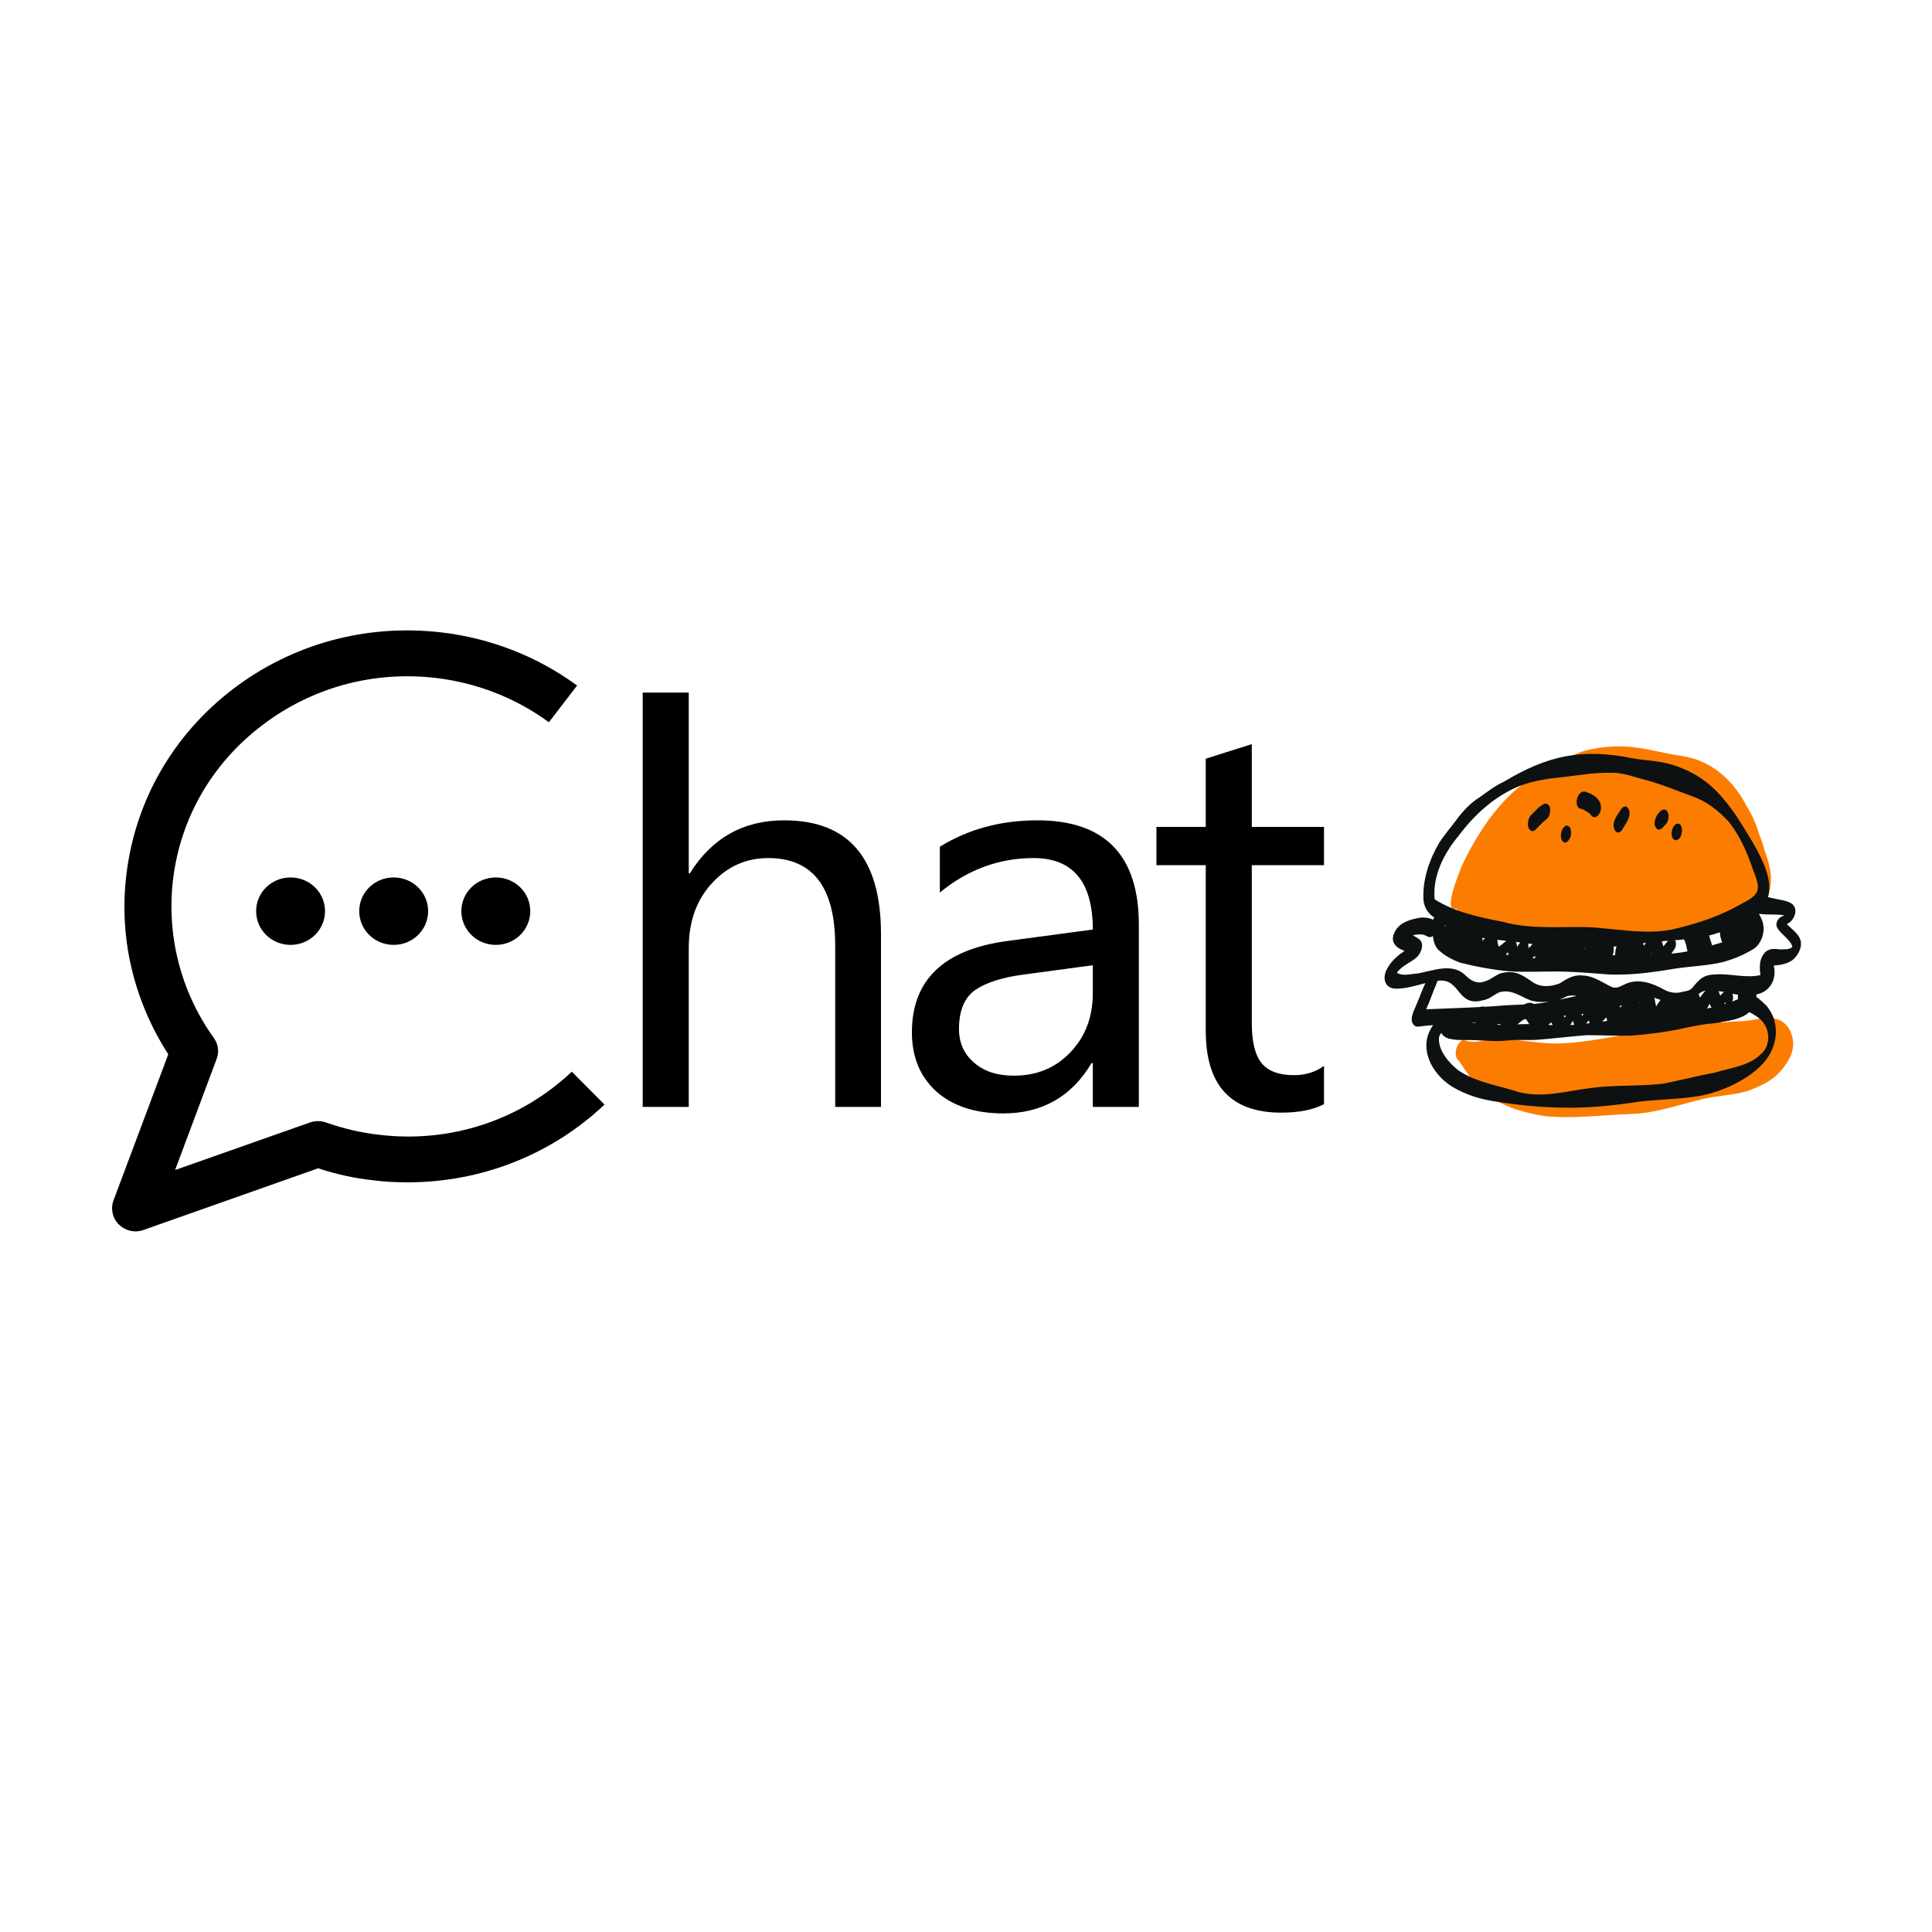 <svg xmlns="http://www.w3.org/2000/svg" xmlns:xlink="http://www.w3.org/1999/xlink" width="40" zoomAndPan="magnify" viewBox="0 0 30 30" height="40" preserveAspectRatio="xMidYMid meet" version="1.0"><defs><clipPath id="f01fb94fca"><path d="M 22 11.57 L 27.992 11.57 L 27.992 17.375 L 22 17.375 Z M 22 11.57 " clip-rule="nonzero"/></clipPath><clipPath id="6cb7caf155"><path d="M 21.461 11.57 L 27.992 11.57 L 27.992 17.375 L 21.461 17.375 Z M 21.461 11.57 " clip-rule="nonzero"/></clipPath><clipPath id="b0f20a21e8"><path d="M 1.699 9.684 L 20.57 9.684 L 20.57 19.117 L 1.699 19.117 Z M 1.699 9.684 " clip-rule="nonzero"/></clipPath></defs><g clip-path="url(#f01fb94fca)"><path fill="#fc7c00" d="M 22.617 14.109 C 22.398 14.18 22.645 13.59 22.676 13.504 C 22.738 13.348 22.82 13.203 22.902 13.059 C 23.074 12.766 23.273 12.5 23.516 12.281 C 23.723 12.109 23.941 11.945 24.18 11.836 C 24.328 11.785 24.465 11.699 24.613 11.656 C 24.887 11.586 25.168 11.57 25.445 11.613 C 25.66 11.645 25.871 11.703 26.09 11.734 C 26.203 11.754 26.32 11.777 26.426 11.828 C 26.719 11.953 26.957 12.203 27.117 12.508 C 27.203 12.648 27.273 12.801 27.32 12.965 C 27.352 13.047 27.383 13.125 27.402 13.211 C 27.488 13.445 27.539 13.641 27.461 13.891 C 27.359 14.238 26.992 14.34 26.719 14.434 C 26.438 14.508 26.156 14.562 25.867 14.574 C 25.645 14.582 25.422 14.562 25.195 14.562 C 24.832 14.559 24.477 14.664 24.109 14.648 C 23.84 14.652 23.566 14.641 23.305 14.543 C 23.148 14.484 22.98 14.457 22.848 14.344 C 22.766 14.273 22.66 14.223 22.617 14.109 Z M 27.84 16.152 C 27.824 16.004 27.73 15.867 27.602 15.828 C 27.441 15.773 27.277 15.836 27.113 15.852 C 26.598 15.887 26.078 15.891 25.57 16.008 C 25.113 16.078 24.66 16.191 24.195 16.203 C 23.922 16.211 23.652 16.145 23.379 16.141 C 23.223 16.129 23.07 16.164 22.918 16.176 C 22.867 16.18 22.82 16.176 22.773 16.164 C 22.742 16.152 22.711 16.141 22.684 16.168 C 22.609 16.23 22.562 16.406 22.656 16.473 C 22.723 16.582 22.805 16.688 22.879 16.797 C 22.945 16.879 23.027 16.941 23.105 17.008 C 23.371 17.199 23.691 17.285 23.996 17.332 C 24.445 17.375 24.891 17.312 25.34 17.297 C 25.719 17.285 26.086 17.148 26.457 17.062 C 26.676 17.012 26.902 17.008 27.121 16.945 C 27.305 16.879 27.492 16.801 27.633 16.648 C 27.75 16.52 27.867 16.348 27.84 16.152 Z M 27.84 16.152 " fill-opacity="1" fill-rule="nonzero"/></g><g clip-path="url(#6cb7caf155)"><path fill="#0e1111" d="M 27.957 14.594 C 27.918 14.484 27.82 14.43 27.746 14.348 C 27.867 14.297 27.941 14.102 27.809 14.023 C 27.73 13.98 27.637 13.973 27.551 13.953 C 27.52 13.945 27.484 13.938 27.453 13.93 C 27.551 13.594 27.281 13.172 26.969 12.68 C 26.695 12.281 26.449 12.035 25.992 11.883 C 25.781 11.812 25.555 11.812 25.34 11.773 C 24.566 11.617 24.031 11.73 23.355 12.137 C 23.219 12.199 23.102 12.289 22.977 12.379 C 22.832 12.469 22.715 12.594 22.613 12.734 C 22.523 12.855 22.422 12.969 22.344 13.094 C 22.195 13.348 22.094 13.645 22.102 13.941 C 22.102 14.066 22.164 14.18 22.27 14.246 C 22.262 14.258 22.258 14.27 22.254 14.281 C 22.191 14.25 22.102 14.242 22.051 14.25 C 21.914 14.273 21.75 14.316 21.672 14.445 C 21.574 14.609 21.652 14.707 21.809 14.766 C 21.711 14.832 21.617 14.91 21.555 15.016 C 21.461 15.152 21.48 15.344 21.668 15.352 C 21.828 15.355 21.98 15.305 22.133 15.266 C 22.086 15.363 22.051 15.469 22.008 15.566 C 21.969 15.676 21.855 15.844 21.973 15.934 C 22.012 15.949 22.051 15.938 22.086 15.934 C 22.145 15.926 22.199 15.922 22.254 15.918 C 22.008 16.258 22.227 16.676 22.551 16.875 C 22.746 16.992 22.961 17.062 23.184 17.098 C 23.531 17.156 23.875 17.191 24.23 17.199 C 24.641 17.211 25.055 17.168 25.461 17.105 C 25.766 17.07 26.074 17.07 26.375 17.02 C 26.691 16.969 27.09 16.793 27.324 16.566 C 27.594 16.32 27.676 15.906 27.426 15.613 C 27.391 15.582 27.332 15.52 27.273 15.48 C 27.273 15.469 27.273 15.453 27.273 15.441 C 27.484 15.402 27.594 15.207 27.543 14.992 C 27.645 14.988 27.75 14.965 27.832 14.91 C 27.918 14.84 27.992 14.707 27.957 14.594 Z M 24.605 14.727 C 24.609 14.727 24.613 14.727 24.617 14.727 C 24.613 14.73 24.609 14.734 24.605 14.738 C 24.605 14.734 24.605 14.73 24.605 14.727 Z M 23.734 14.723 C 23.734 14.695 23.734 14.672 23.73 14.652 C 23.754 14.652 23.773 14.656 23.797 14.66 C 23.773 14.688 23.75 14.711 23.734 14.723 Z M 23.277 14.699 C 23.254 14.672 23.258 14.633 23.25 14.594 C 23.289 14.598 23.324 14.602 23.363 14.605 C 23.371 14.609 23.379 14.609 23.391 14.609 C 23.352 14.637 23.316 14.672 23.277 14.699 Z M 23.016 14.613 C 23.02 14.594 23.02 14.578 23.02 14.562 C 23.031 14.566 23.047 14.566 23.059 14.57 C 23.043 14.582 23.027 14.598 23.016 14.613 Z M 22.438 14.387 C 22.438 14.379 22.434 14.371 22.434 14.359 C 22.438 14.363 22.441 14.367 22.445 14.367 C 22.441 14.375 22.441 14.383 22.438 14.387 Z M 23.414 14.785 C 23.418 14.801 23.422 14.816 23.426 14.828 C 23.414 14.828 23.398 14.824 23.383 14.824 C 23.395 14.809 23.406 14.797 23.414 14.785 Z M 23.539 14.625 C 23.562 14.629 23.586 14.633 23.609 14.637 C 23.59 14.652 23.574 14.676 23.559 14.703 C 23.555 14.672 23.547 14.645 23.539 14.625 Z M 23.598 14.848 C 23.598 14.848 23.598 14.852 23.598 14.852 C 23.598 14.852 23.598 14.852 23.594 14.852 C 23.598 14.848 23.598 14.848 23.598 14.848 Z M 23.84 14.84 C 23.836 14.855 23.836 14.867 23.836 14.883 C 23.82 14.879 23.809 14.879 23.793 14.875 C 23.809 14.863 23.824 14.852 23.84 14.84 Z M 25.055 14.699 C 25.07 14.699 25.086 14.695 25.105 14.695 C 25.102 14.703 25.098 14.711 25.094 14.719 C 25.086 14.746 25.082 14.789 25.078 14.832 C 25.066 14.832 25.051 14.832 25.039 14.836 C 25.059 14.797 25.062 14.742 25.055 14.699 Z M 25.828 14.695 C 25.82 14.664 25.812 14.637 25.805 14.617 C 25.836 14.613 25.871 14.609 25.902 14.609 C 25.875 14.633 25.855 14.668 25.828 14.695 Z M 25.527 14.688 C 25.523 14.672 25.516 14.66 25.512 14.645 C 25.527 14.645 25.543 14.641 25.559 14.641 C 25.547 14.656 25.535 14.672 25.527 14.688 Z M 25.641 14.805 C 25.645 14.809 25.645 14.812 25.645 14.816 C 25.641 14.816 25.637 14.816 25.633 14.816 C 25.637 14.812 25.641 14.809 25.641 14.805 Z M 26.004 14.734 C 26.027 14.699 26.031 14.633 26.012 14.598 C 26.059 14.598 26.102 14.594 26.148 14.586 C 26.152 14.598 26.16 14.609 26.164 14.617 C 26.184 14.668 26.191 14.723 26.203 14.773 C 26.152 14.781 26.102 14.793 26.047 14.797 C 26.016 14.801 25.984 14.805 25.953 14.809 C 25.973 14.781 25.988 14.758 26.004 14.734 Z M 26.57 14.629 C 26.559 14.594 26.547 14.562 26.539 14.527 C 26.586 14.516 26.637 14.5 26.684 14.484 C 26.691 14.48 26.699 14.48 26.707 14.477 C 26.707 14.523 26.719 14.574 26.742 14.633 C 26.691 14.648 26.637 14.664 26.582 14.68 C 26.582 14.66 26.578 14.645 26.57 14.629 Z M 22.648 12.98 C 22.895 12.648 23.211 12.363 23.59 12.207 C 23.82 12.117 24.066 12.086 24.309 12.062 C 24.535 12.035 24.762 11.996 24.992 12 C 25.156 11.992 25.316 12.043 25.473 12.09 C 25.746 12.156 26.008 12.266 26.273 12.363 C 26.5 12.441 26.691 12.59 26.852 12.77 C 27.023 12.988 27.133 13.246 27.223 13.512 C 27.355 13.832 27.32 13.891 27.027 14.043 C 26.723 14.215 26.398 14.328 26.062 14.41 C 25.574 14.543 25.066 14.402 24.574 14.395 C 24.156 14.391 23.734 14.426 23.328 14.312 C 22.965 14.242 22.594 14.164 22.277 13.965 C 22.242 13.602 22.422 13.25 22.648 12.98 Z M 22.301 15.285 C 22.309 15.27 22.316 15.25 22.32 15.23 C 22.32 15.23 22.324 15.23 22.324 15.23 C 22.684 15.176 22.617 15.648 23.031 15.531 C 23.125 15.516 23.195 15.449 23.277 15.41 C 23.469 15.352 23.605 15.473 23.77 15.535 C 23.859 15.562 23.953 15.562 24.047 15.555 C 24.039 15.559 24.031 15.559 24.02 15.562 C 23.953 15.574 23.887 15.582 23.816 15.59 C 23.77 15.559 23.719 15.57 23.664 15.598 C 23.559 15.602 23.449 15.605 23.344 15.613 C 23.246 15.621 23.148 15.629 23.051 15.633 C 23.027 15.625 23.004 15.629 22.98 15.637 C 22.703 15.652 22.422 15.66 22.145 15.672 C 22.203 15.547 22.246 15.414 22.301 15.285 Z M 26.988 15.516 C 26.961 15.527 26.93 15.539 26.898 15.551 C 26.898 15.551 26.898 15.547 26.898 15.547 C 26.918 15.512 26.914 15.469 26.902 15.43 C 26.93 15.438 26.957 15.441 26.988 15.445 C 26.984 15.469 26.984 15.492 26.988 15.516 Z M 24.559 15.746 C 24.57 15.746 24.578 15.742 24.59 15.742 C 24.582 15.754 24.574 15.766 24.566 15.777 C 24.562 15.766 24.562 15.758 24.559 15.746 Z M 24.809 15.699 C 24.809 15.699 24.809 15.699 24.809 15.703 C 24.809 15.699 24.809 15.699 24.809 15.699 Z M 25.16 15.645 C 25.156 15.637 25.152 15.629 25.148 15.621 C 25.16 15.617 25.172 15.613 25.184 15.613 C 25.176 15.625 25.168 15.637 25.16 15.645 Z M 25.445 15.57 C 25.449 15.57 25.453 15.57 25.457 15.57 C 25.453 15.574 25.453 15.578 25.449 15.578 C 25.449 15.578 25.449 15.574 25.445 15.57 Z M 24.281 15.773 C 24.293 15.773 24.305 15.77 24.316 15.77 C 24.312 15.781 24.305 15.789 24.297 15.801 C 24.293 15.793 24.285 15.781 24.281 15.773 Z M 22.902 15.875 C 22.91 15.879 22.914 15.883 22.922 15.883 C 22.895 15.883 22.867 15.883 22.836 15.883 C 22.859 15.883 22.879 15.879 22.902 15.875 Z M 23.309 15.914 C 23.289 15.914 23.266 15.914 23.246 15.91 C 23.266 15.898 23.285 15.895 23.309 15.914 Z M 23.594 15.879 C 23.625 15.863 23.664 15.812 23.699 15.828 C 23.715 15.855 23.734 15.883 23.746 15.902 C 23.688 15.902 23.625 15.902 23.562 15.906 C 23.574 15.898 23.582 15.891 23.594 15.879 Z M 24.086 15.875 C 24.094 15.887 24.102 15.902 24.109 15.918 C 24.086 15.918 24.062 15.914 24.039 15.914 C 24.055 15.902 24.07 15.891 24.086 15.875 Z M 24.422 15.852 C 24.43 15.871 24.438 15.891 24.445 15.914 C 24.426 15.914 24.402 15.914 24.383 15.918 C 24.398 15.895 24.41 15.871 24.422 15.852 Z M 24.672 15.844 C 24.672 15.859 24.68 15.875 24.684 15.887 C 24.664 15.891 24.645 15.891 24.629 15.895 C 24.645 15.875 24.656 15.859 24.672 15.844 Z M 24.941 15.797 C 24.945 15.816 24.953 15.836 24.957 15.852 C 24.934 15.855 24.906 15.859 24.879 15.863 C 24.902 15.84 24.926 15.816 24.941 15.797 Z M 26.578 15.645 C 26.555 15.648 26.531 15.656 26.508 15.66 C 26.523 15.633 26.535 15.609 26.543 15.586 C 26.555 15.609 26.566 15.629 26.578 15.645 Z M 26.797 15.582 C 26.789 15.586 26.777 15.59 26.77 15.59 C 26.777 15.582 26.785 15.57 26.793 15.559 C 26.793 15.57 26.793 15.578 26.797 15.582 Z M 26.711 15.461 C 26.703 15.434 26.695 15.41 26.684 15.391 C 26.711 15.395 26.742 15.398 26.77 15.402 C 26.746 15.422 26.727 15.445 26.711 15.461 Z M 26.398 15.492 C 26.391 15.473 26.383 15.453 26.375 15.438 C 26.402 15.414 26.434 15.391 26.484 15.383 C 26.453 15.414 26.422 15.453 26.398 15.492 Z M 25.719 15.625 C 25.699 15.582 25.703 15.535 25.688 15.492 C 25.723 15.504 25.754 15.516 25.785 15.527 C 25.762 15.559 25.738 15.59 25.719 15.625 Z M 24.211 15.523 C 24.254 15.508 24.301 15.484 24.344 15.465 C 24.391 15.457 24.438 15.457 24.484 15.465 C 24.391 15.484 24.301 15.504 24.211 15.523 Z M 27.336 16.375 C 27.145 16.559 26.871 16.578 26.629 16.656 C 26.359 16.703 26.09 16.777 25.82 16.828 C 25.445 16.871 25.07 16.844 24.695 16.895 C 24.328 16.941 23.953 17.055 23.582 16.957 C 23.27 16.855 22.934 16.812 22.652 16.625 C 22.512 16.52 22.34 16.324 22.344 16.137 C 22.34 16.098 22.359 16.066 22.379 16.039 C 22.406 16.086 22.453 16.121 22.523 16.133 C 22.656 16.16 22.793 16.145 22.926 16.152 C 23.012 16.16 23.102 16.16 23.188 16.164 C 23.262 16.168 23.34 16.164 23.414 16.156 C 23.57 16.141 23.723 16.156 23.879 16.145 C 24.133 16.125 24.383 16.094 24.637 16.074 C 24.867 16.074 25.094 16.086 25.32 16.082 C 25.574 16.062 25.832 16.031 26.082 15.98 C 26.207 15.949 26.332 15.93 26.461 15.906 C 26.555 15.891 26.648 15.895 26.742 15.867 C 26.902 15.844 27.062 15.809 27.164 15.715 C 27.234 15.754 27.305 15.793 27.359 15.852 C 27.492 16 27.496 16.246 27.336 16.375 Z M 27.629 14.742 C 27.543 14.727 27.445 14.73 27.391 14.809 C 27.316 14.902 27.32 15.027 27.336 15.141 C 27.117 15.191 26.891 15.121 26.668 15.129 C 26.453 15.133 26.402 15.188 26.27 15.348 C 26.234 15.383 26.184 15.391 26.137 15.398 C 26.039 15.43 25.938 15.418 25.848 15.371 C 25.668 15.27 25.457 15.191 25.254 15.273 C 25.184 15.301 25.113 15.359 25.031 15.328 C 24.883 15.258 24.746 15.152 24.574 15.148 C 24.441 15.129 24.328 15.199 24.219 15.27 C 24.082 15.324 23.918 15.336 23.793 15.246 C 23.641 15.141 23.535 15.066 23.34 15.105 C 23.242 15.121 23.172 15.199 23.082 15.23 C 22.953 15.285 22.863 15.246 22.766 15.156 C 22.562 14.938 22.254 15.074 22.008 15.117 C 21.906 15.121 21.785 15.164 21.691 15.105 C 21.766 14.996 21.895 14.953 21.992 14.871 C 22.066 14.805 22.129 14.656 22.035 14.582 C 22.004 14.559 21.973 14.543 21.938 14.523 C 21.996 14.508 22.055 14.504 22.109 14.516 C 22.148 14.527 22.18 14.559 22.219 14.551 C 22.23 14.547 22.242 14.539 22.25 14.535 C 22.258 14.609 22.277 14.68 22.324 14.738 C 22.422 14.836 22.547 14.902 22.676 14.949 C 22.926 15.012 23.18 15.059 23.434 15.082 C 23.656 15.098 23.875 15.086 24.098 15.086 C 24.348 15.082 24.598 15.102 24.844 15.121 C 25.238 15.16 25.629 15.105 26.02 15.039 C 26.262 15.004 26.508 14.996 26.746 14.941 C 26.918 14.895 27.086 14.824 27.238 14.73 C 27.348 14.648 27.406 14.492 27.379 14.355 C 27.375 14.324 27.348 14.242 27.312 14.195 C 27.332 14.191 27.348 14.191 27.363 14.195 C 27.48 14.207 27.594 14.191 27.711 14.215 C 27.652 14.23 27.598 14.27 27.586 14.336 C 27.555 14.453 27.805 14.57 27.832 14.703 C 27.781 14.754 27.691 14.738 27.629 14.742 Z M 23.773 12.656 C 23.844 12.598 23.902 12.504 23.996 12.477 C 24.102 12.484 24.082 12.652 24.027 12.711 C 23.988 12.742 23.949 12.77 23.918 12.809 C 23.875 12.84 23.844 12.91 23.785 12.906 C 23.695 12.867 23.719 12.719 23.773 12.656 Z M 24.637 12.301 C 25.023 12.43 24.812 12.781 24.715 12.668 C 24.68 12.617 24.621 12.59 24.566 12.562 C 24.414 12.562 24.488 12.23 24.637 12.301 Z M 25.082 12.902 C 25.023 12.82 25.074 12.711 25.125 12.637 C 25.16 12.594 25.188 12.504 25.258 12.527 C 25.355 12.605 25.277 12.754 25.219 12.832 C 25.195 12.887 25.137 12.969 25.082 12.902 Z M 25.711 12.848 C 25.629 12.734 25.844 12.438 25.906 12.637 C 25.918 12.703 25.898 12.789 25.84 12.824 C 25.812 12.871 25.746 12.914 25.711 12.848 Z M 24.238 12.957 C 24.242 12.926 24.25 12.891 24.27 12.863 C 24.281 12.844 24.305 12.82 24.328 12.82 C 24.387 12.82 24.398 12.898 24.395 12.945 C 24.395 12.977 24.383 13.012 24.363 13.039 C 24.352 13.059 24.328 13.082 24.305 13.082 C 24.246 13.082 24.234 13.004 24.238 12.957 Z M 25.957 12.926 C 25.961 12.891 25.973 12.855 25.992 12.828 C 26.004 12.812 26.023 12.789 26.051 12.789 C 26.109 12.789 26.121 12.863 26.117 12.91 C 26.113 12.945 26.105 12.98 26.086 13.008 C 26.074 13.023 26.051 13.047 26.027 13.047 C 25.969 13.047 25.953 12.973 25.957 12.926 Z M 25.957 12.926 " fill-opacity="1" fill-rule="nonzero"/></g><g clip-path="url(#b0f20a21e8)"><path fill="#000000" d="M 7.164 14.148 C 7.164 14.438 7.402 14.672 7.699 14.672 C 7.996 14.672 8.234 14.438 8.234 14.148 C 8.234 13.859 7.996 13.625 7.699 13.625 C 7.402 13.625 7.164 13.859 7.164 14.148 Z M 5.578 14.148 C 5.578 14.438 5.816 14.672 6.113 14.672 C 6.41 14.672 6.648 14.438 6.648 14.148 C 6.648 13.859 6.41 13.625 6.113 13.625 C 5.816 13.625 5.578 13.859 5.578 14.148 Z M 3.977 14.148 C 3.977 14.438 4.215 14.672 4.512 14.672 C 4.809 14.672 5.047 14.438 5.047 14.148 C 5.047 13.859 4.809 13.625 4.512 13.625 C 4.215 13.625 3.977 13.859 3.977 14.148 Z M 5.891 17.621 C 5.605 17.59 5.328 17.523 5.062 17.43 C 4.984 17.402 4.895 17.402 4.812 17.43 L 2.719 18.168 L 3.363 16.445 C 3.406 16.336 3.391 16.215 3.32 16.117 C 2.805 15.398 2.582 14.52 2.688 13.648 C 2.805 12.699 3.293 11.855 4.066 11.266 C 4.836 10.676 5.793 10.414 6.766 10.527 C 7.406 10.602 8.012 10.84 8.523 11.215 L 8.961 10.645 C 8.348 10.195 7.621 9.91 6.855 9.82 C 5.688 9.684 4.539 9.996 3.613 10.703 C 2.691 11.41 2.105 12.426 1.965 13.562 C 1.84 14.547 2.074 15.535 2.613 16.371 L 1.762 18.641 C 1.715 18.77 1.746 18.918 1.848 19.016 C 1.918 19.082 2.008 19.121 2.105 19.121 C 2.148 19.121 2.188 19.113 2.23 19.098 L 4.941 18.141 C 5.219 18.234 5.508 18.297 5.801 18.328 C 5.98 18.352 6.156 18.359 6.332 18.359 C 7.469 18.359 8.559 17.934 9.387 17.152 L 8.879 16.641 C 8.082 17.395 6.992 17.754 5.891 17.621 Z M 20.559 13.434 L 20.559 12.84 L 19.438 12.84 L 19.438 11.555 L 18.723 11.781 L 18.723 12.84 L 17.957 12.84 L 17.957 13.434 L 18.723 13.434 L 18.723 16.008 C 18.723 16.855 19.113 17.277 19.895 17.277 C 20.168 17.277 20.391 17.234 20.559 17.145 L 20.559 16.551 C 20.43 16.645 20.273 16.695 20.094 16.695 C 19.859 16.695 19.691 16.633 19.59 16.508 C 19.488 16.383 19.438 16.176 19.438 15.883 L 19.438 13.434 Z M 16.969 14.988 L 15.895 15.133 C 15.562 15.176 15.312 15.258 15.145 15.371 C 14.977 15.488 14.891 15.691 14.891 15.98 C 14.891 16.191 14.969 16.367 15.125 16.5 C 15.281 16.637 15.484 16.703 15.746 16.703 C 16.098 16.703 16.391 16.582 16.621 16.34 C 16.852 16.098 16.969 15.793 16.969 15.422 Z M 17.684 14.359 L 17.684 17.188 L 16.969 17.188 L 16.969 16.508 L 16.949 16.508 C 16.641 17.027 16.184 17.289 15.578 17.289 C 15.137 17.289 14.789 17.172 14.535 16.945 C 14.285 16.715 14.16 16.41 14.16 16.031 C 14.16 15.219 14.652 14.746 15.633 14.613 L 16.969 14.434 C 16.969 13.695 16.66 13.324 16.051 13.324 C 15.512 13.324 15.027 13.504 14.594 13.859 L 14.594 13.148 C 15.035 12.875 15.539 12.738 16.109 12.738 C 17.156 12.738 17.684 13.281 17.684 14.359 Z M 13.68 14.508 L 13.68 17.188 L 12.969 17.188 L 12.969 14.684 C 12.969 13.777 12.621 13.324 11.93 13.324 C 11.582 13.324 11.289 13.457 11.051 13.719 C 10.812 13.98 10.695 14.316 10.695 14.727 L 10.695 17.188 L 9.98 17.188 L 9.98 10.754 L 10.695 10.754 L 10.695 13.562 L 10.711 13.562 C 11.055 13.012 11.543 12.738 12.176 12.738 C 13.18 12.738 13.68 13.328 13.68 14.508 " fill-opacity="1" fill-rule="nonzero"/></g></svg>
